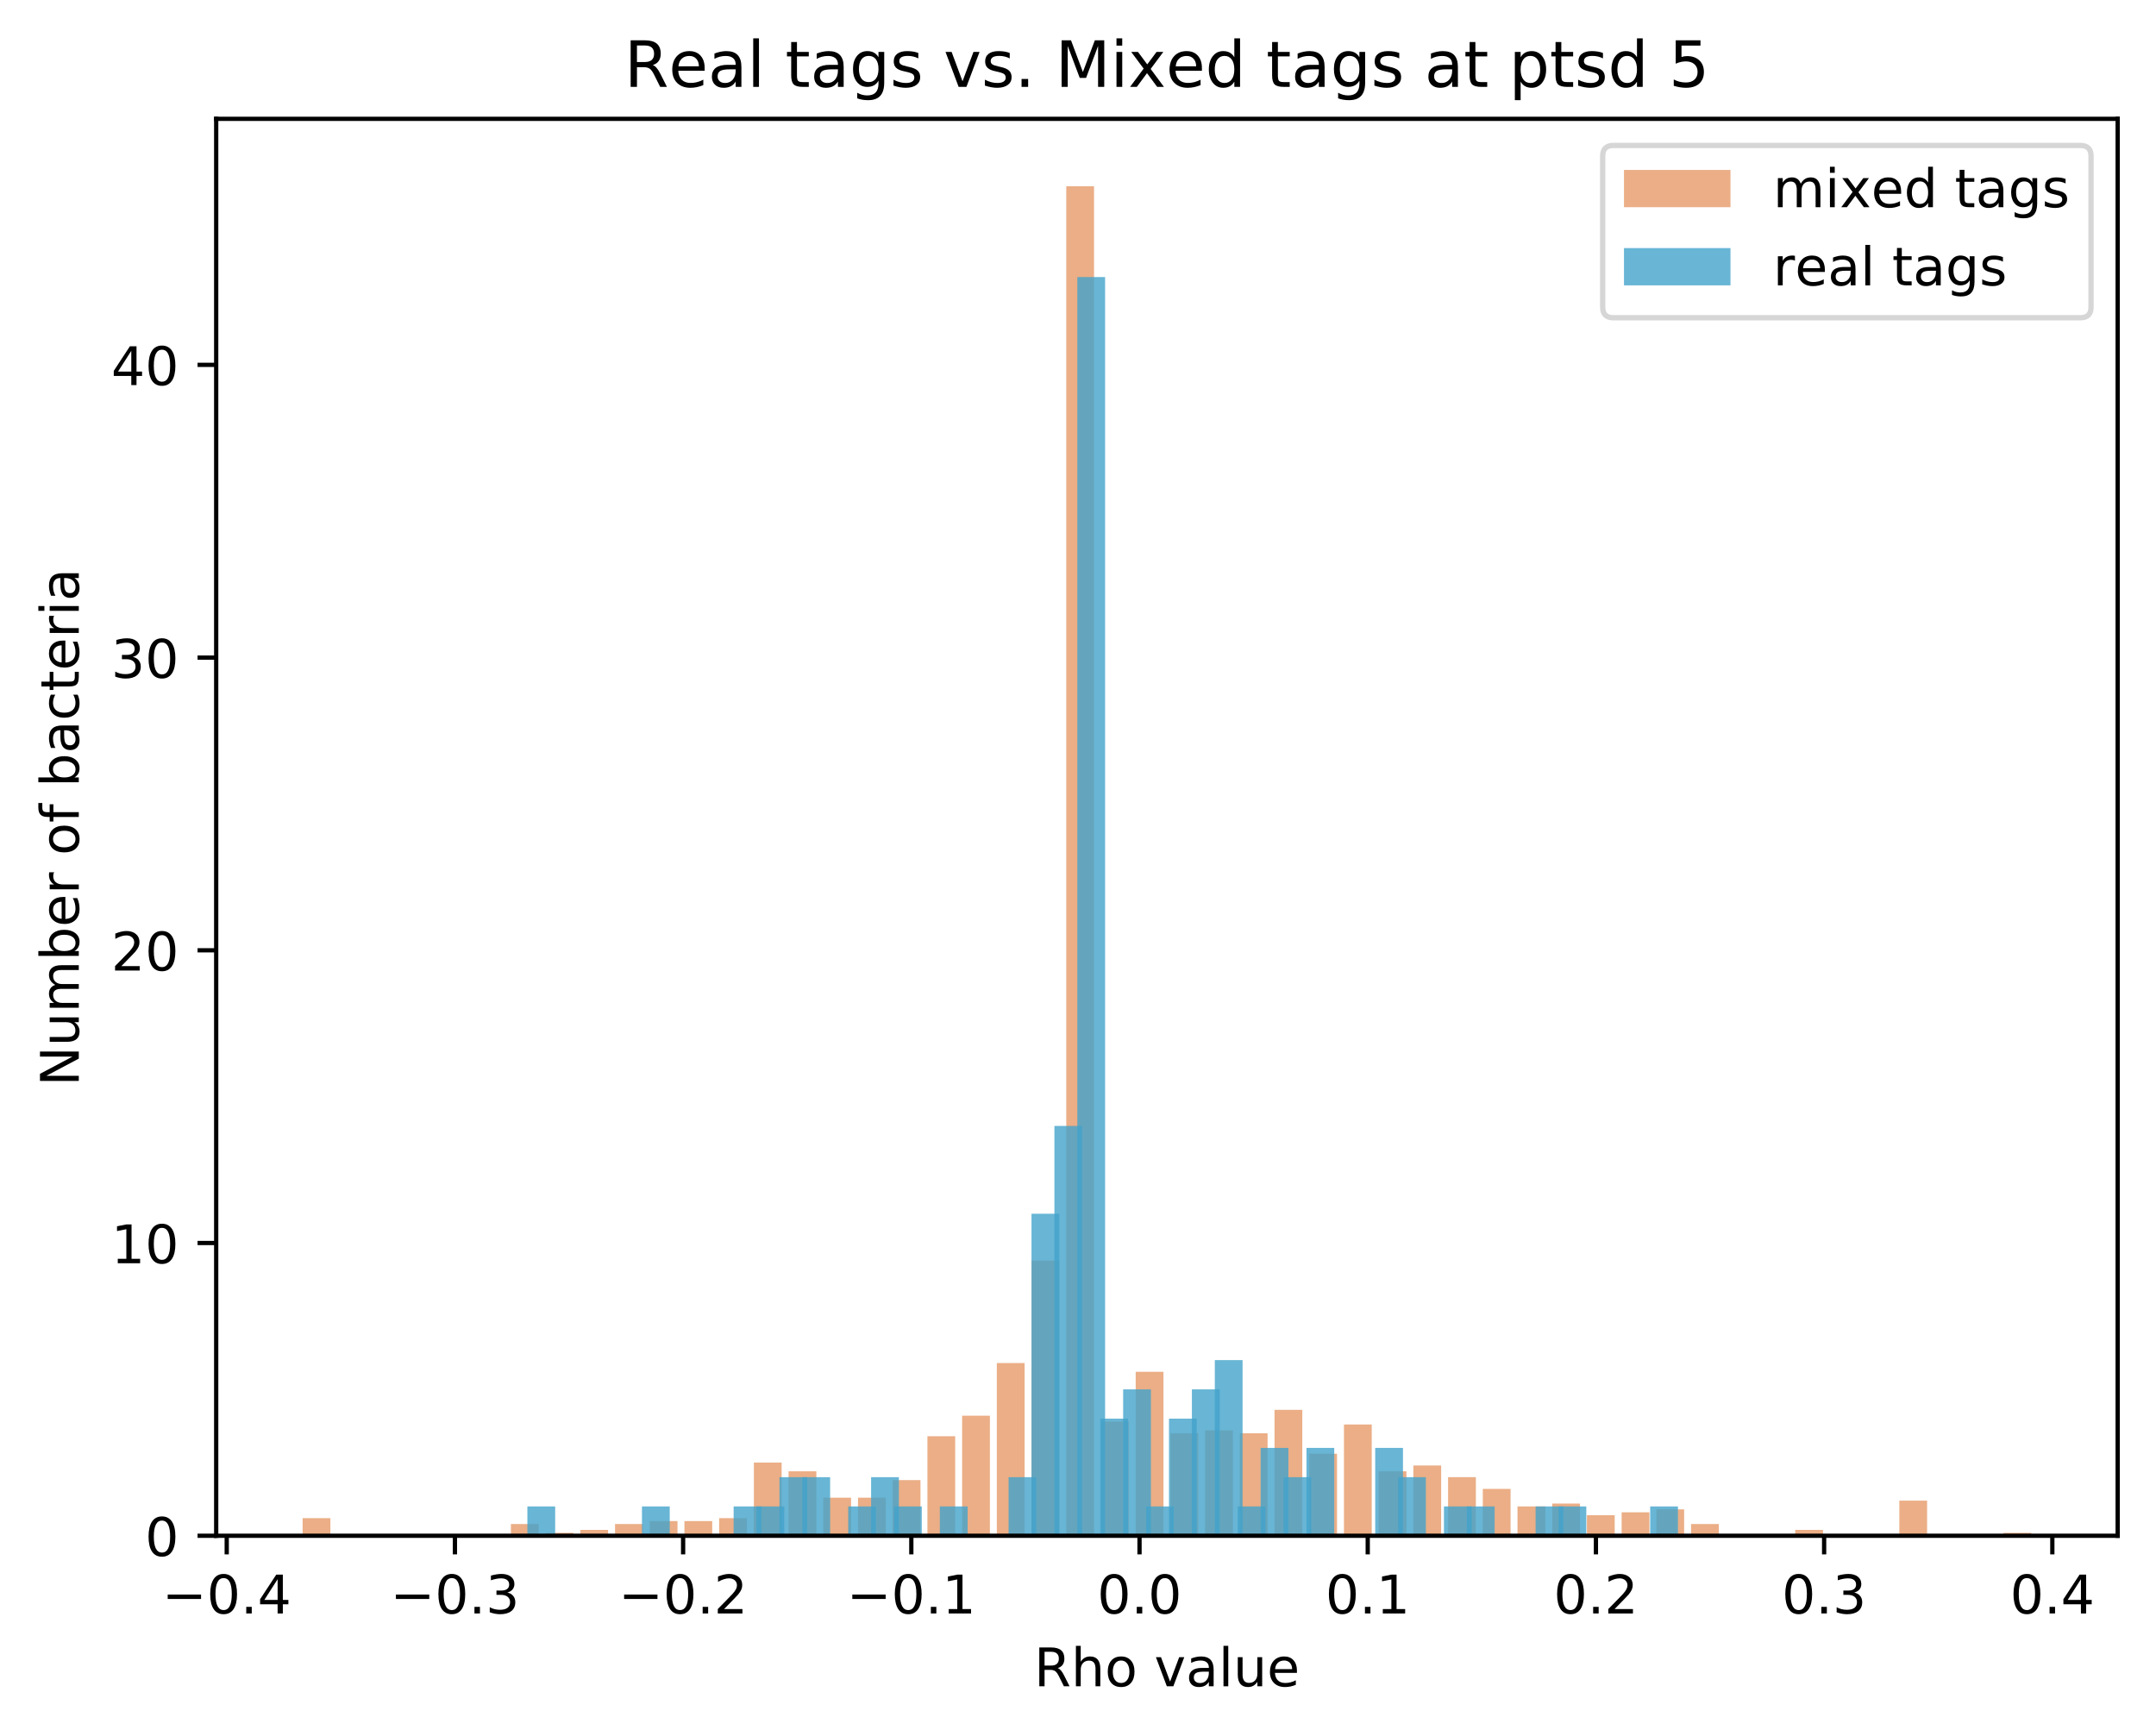 <?xml version="1.0" encoding="utf-8" standalone="no"?>
<!DOCTYPE svg PUBLIC "-//W3C//DTD SVG 1.1//EN"
  "http://www.w3.org/Graphics/SVG/1.1/DTD/svg11.dtd">
<!-- Created with matplotlib (https://matplotlib.org/) -->
<svg height="325.986pt" version="1.1" viewBox="0 0 404.923 325.986" width="404.923pt" xmlns="http://www.w3.org/2000/svg" xmlns:xlink="http://www.w3.org/1999/xlink">
 <defs>
  <style type="text/css">
*{stroke-linecap:butt;stroke-linejoin:round;}
  </style>
 </defs>
 <g id="figure_1">
  <g id="patch_1">
   <path d="M 0 325.986 
L 404.923 325.986 
L 404.923 0 
L 0 0 
z
" style="fill:#ffffff;"/>
  </g>
  <g id="axes_1">
   <g id="patch_2">
    <path d="M 40.603 288.43 
L 397.723 288.43 
L 397.723 22.318 
L 40.603 22.318 
z
" style="fill:#ffffff;"/>
   </g>
   <g id="patch_3">
    <path clip-path="url(#pbc32c9a129)" d="M 56.836 288.43 
L 62.051 288.43 
L 62.051 285.132 
L 56.836 285.132 
z
" style="fill:#d95f0e;opacity:0.5;"/>
   </g>
   <g id="patch_4">
    <path clip-path="url(#pbc32c9a129)" d="M 63.355 288.43 
L 68.57 288.43 
L 68.57 288.43 
L 63.355 288.43 
z
" style="fill:#d95f0e;opacity:0.5;"/>
   </g>
   <g id="patch_5">
    <path clip-path="url(#pbc32c9a129)" d="M 69.874 288.43 
L 75.09 288.43 
L 75.09 288.43 
L 69.874 288.43 
z
" style="fill:#d95f0e;opacity:0.5;"/>
   </g>
   <g id="patch_6">
    <path clip-path="url(#pbc32c9a129)" d="M 76.393 288.43 
L 81.609 288.43 
L 81.609 288.43 
L 76.393 288.43 
z
" style="fill:#d95f0e;opacity:0.5;"/>
   </g>
   <g id="patch_7">
    <path clip-path="url(#pbc32c9a129)" d="M 82.913 288.43 
L 88.128 288.43 
L 88.128 288.43 
L 82.913 288.43 
z
" style="fill:#d95f0e;opacity:0.5;"/>
   </g>
   <g id="patch_8">
    <path clip-path="url(#pbc32c9a129)" d="M 89.432 288.43 
L 94.647 288.43 
L 94.647 288.43 
L 89.432 288.43 
z
" style="fill:#d95f0e;opacity:0.5;"/>
   </g>
   <g id="patch_9">
    <path clip-path="url(#pbc32c9a129)" d="M 95.951 288.43 
L 101.166 288.43 
L 101.166 286.231 
L 95.951 286.231 
z
" style="fill:#d95f0e;opacity:0.5;"/>
   </g>
   <g id="patch_10">
    <path clip-path="url(#pbc32c9a129)" d="M 102.47 288.43 
L 107.685 288.43 
L 107.685 287.88 
L 102.47 287.88 
z
" style="fill:#d95f0e;opacity:0.5;"/>
   </g>
   <g id="patch_11">
    <path clip-path="url(#pbc32c9a129)" d="M 108.989 288.43 
L 114.205 288.43 
L 114.205 287.331 
L 108.989 287.331 
z
" style="fill:#d95f0e;opacity:0.5;"/>
   </g>
   <g id="patch_12">
    <path clip-path="url(#pbc32c9a129)" d="M 115.508 288.43 
L 120.724 288.43 
L 120.724 286.231 
L 115.508 286.231 
z
" style="fill:#d95f0e;opacity:0.5;"/>
   </g>
   <g id="patch_13">
    <path clip-path="url(#pbc32c9a129)" d="M 122.028 288.43 
L 127.243 288.43 
L 127.243 285.681 
L 122.028 285.681 
z
" style="fill:#d95f0e;opacity:0.5;"/>
   </g>
   <g id="patch_14">
    <path clip-path="url(#pbc32c9a129)" d="M 128.547 288.43 
L 133.762 288.43 
L 133.762 285.681 
L 128.547 285.681 
z
" style="fill:#d95f0e;opacity:0.5;"/>
   </g>
   <g id="patch_15">
    <path clip-path="url(#pbc32c9a129)" d="M 135.066 288.43 
L 140.281 288.43 
L 140.281 285.132 
L 135.066 285.132 
z
" style="fill:#d95f0e;opacity:0.5;"/>
   </g>
   <g id="patch_16">
    <path clip-path="url(#pbc32c9a129)" d="M 141.585 288.43 
L 146.8 288.43 
L 146.8 274.686 
L 141.585 274.686 
z
" style="fill:#d95f0e;opacity:0.5;"/>
   </g>
   <g id="patch_17">
    <path clip-path="url(#pbc32c9a129)" d="M 148.104 288.43 
L 153.32 288.43 
L 153.32 276.335 
L 148.104 276.335 
z
" style="fill:#d95f0e;opacity:0.5;"/>
   </g>
   <g id="patch_18">
    <path clip-path="url(#pbc32c9a129)" d="M 154.623 288.43 
L 159.839 288.43 
L 159.839 281.283 
L 154.623 281.283 
z
" style="fill:#d95f0e;opacity:0.5;"/>
   </g>
   <g id="patch_19">
    <path clip-path="url(#pbc32c9a129)" d="M 161.143 288.43 
L 166.358 288.43 
L 166.358 281.283 
L 161.143 281.283 
z
" style="fill:#d95f0e;opacity:0.5;"/>
   </g>
   <g id="patch_20">
    <path clip-path="url(#pbc32c9a129)" d="M 167.662 288.43 
L 172.877 288.43 
L 172.877 277.985 
L 167.662 277.985 
z
" style="fill:#d95f0e;opacity:0.5;"/>
   </g>
   <g id="patch_21">
    <path clip-path="url(#pbc32c9a129)" d="M 174.181 288.43 
L 179.396 288.43 
L 179.396 269.738 
L 174.181 269.738 
z
" style="fill:#d95f0e;opacity:0.5;"/>
   </g>
   <g id="patch_22">
    <path clip-path="url(#pbc32c9a129)" d="M 180.7 288.43 
L 185.915 288.43 
L 185.915 265.89 
L 180.7 265.89 
z
" style="fill:#d95f0e;opacity:0.5;"/>
   </g>
   <g id="patch_23">
    <path clip-path="url(#pbc32c9a129)" d="M 187.219 288.43 
L 192.435 288.43 
L 192.435 255.994 
L 187.219 255.994 
z
" style="fill:#d95f0e;opacity:0.5;"/>
   </g>
   <g id="patch_24">
    <path clip-path="url(#pbc32c9a129)" d="M 193.738 288.43 
L 198.954 288.43 
L 198.954 236.753 
L 193.738 236.753 
z
" style="fill:#d95f0e;opacity:0.5;"/>
   </g>
   <g id="patch_25">
    <path clip-path="url(#pbc32c9a129)" d="M 200.258 288.43 
L 205.473 288.43 
L 205.473 34.99 
L 200.258 34.99 
z
" style="fill:#d95f0e;opacity:0.5;"/>
   </g>
   <g id="patch_26">
    <path clip-path="url(#pbc32c9a129)" d="M 206.777 288.43 
L 211.992 288.43 
L 211.992 266.989 
L 206.777 266.989 
z
" style="fill:#d95f0e;opacity:0.5;"/>
   </g>
   <g id="patch_27">
    <path clip-path="url(#pbc32c9a129)" d="M 213.296 288.43 
L 218.511 288.43 
L 218.511 257.643 
L 213.296 257.643 
z
" style="fill:#d95f0e;opacity:0.5;"/>
   </g>
   <g id="patch_28">
    <path clip-path="url(#pbc32c9a129)" d="M 219.815 288.43 
L 225.03 288.43 
L 225.03 269.188 
L 219.815 269.188 
z
" style="fill:#d95f0e;opacity:0.5;"/>
   </g>
   <g id="patch_29">
    <path clip-path="url(#pbc32c9a129)" d="M 226.334 288.43 
L 231.55 288.43 
L 231.55 268.639 
L 226.334 268.639 
z
" style="fill:#d95f0e;opacity:0.5;"/>
   </g>
   <g id="patch_30">
    <path clip-path="url(#pbc32c9a129)" d="M 232.853 288.43 
L 238.069 288.43 
L 238.069 269.188 
L 232.853 269.188 
z
" style="fill:#d95f0e;opacity:0.5;"/>
   </g>
   <g id="patch_31">
    <path clip-path="url(#pbc32c9a129)" d="M 239.373 288.43 
L 244.588 288.43 
L 244.588 264.79 
L 239.373 264.79 
z
" style="fill:#d95f0e;opacity:0.5;"/>
   </g>
   <g id="patch_32">
    <path clip-path="url(#pbc32c9a129)" d="M 245.892 288.43 
L 251.107 288.43 
L 251.107 273.037 
L 245.892 273.037 
z
" style="fill:#d95f0e;opacity:0.5;"/>
   </g>
   <g id="patch_33">
    <path clip-path="url(#pbc32c9a129)" d="M 252.411 288.43 
L 257.626 288.43 
L 257.626 267.539 
L 252.411 267.539 
z
" style="fill:#d95f0e;opacity:0.5;"/>
   </g>
   <g id="patch_34">
    <path clip-path="url(#pbc32c9a129)" d="M 258.93 288.43 
L 264.145 288.43 
L 264.145 276.335 
L 258.93 276.335 
z
" style="fill:#d95f0e;opacity:0.5;"/>
   </g>
   <g id="patch_35">
    <path clip-path="url(#pbc32c9a129)" d="M 265.449 288.43 
L 270.665 288.43 
L 270.665 275.236 
L 265.449 275.236 
z
" style="fill:#d95f0e;opacity:0.5;"/>
   </g>
   <g id="patch_36">
    <path clip-path="url(#pbc32c9a129)" d="M 271.968 288.43 
L 277.184 288.43 
L 277.184 277.435 
L 271.968 277.435 
z
" style="fill:#d95f0e;opacity:0.5;"/>
   </g>
   <g id="patch_37">
    <path clip-path="url(#pbc32c9a129)" d="M 278.488 288.43 
L 283.703 288.43 
L 283.703 279.634 
L 278.488 279.634 
z
" style="fill:#d95f0e;opacity:0.5;"/>
   </g>
   <g id="patch_38">
    <path clip-path="url(#pbc32c9a129)" d="M 285.007 288.43 
L 290.222 288.43 
L 290.222 282.933 
L 285.007 282.933 
z
" style="fill:#d95f0e;opacity:0.5;"/>
   </g>
   <g id="patch_39">
    <path clip-path="url(#pbc32c9a129)" d="M 291.526 288.43 
L 296.741 288.43 
L 296.741 282.383 
L 291.526 282.383 
z
" style="fill:#d95f0e;opacity:0.5;"/>
   </g>
   <g id="patch_40">
    <path clip-path="url(#pbc32c9a129)" d="M 298.045 288.43 
L 303.26 288.43 
L 303.26 284.582 
L 298.045 284.582 
z
" style="fill:#d95f0e;opacity:0.5;"/>
   </g>
   <g id="patch_41">
    <path clip-path="url(#pbc32c9a129)" d="M 304.564 288.43 
L 309.78 288.43 
L 309.78 284.032 
L 304.564 284.032 
z
" style="fill:#d95f0e;opacity:0.5;"/>
   </g>
   <g id="patch_42">
    <path clip-path="url(#pbc32c9a129)" d="M 311.083 288.43 
L 316.299 288.43 
L 316.299 283.482 
L 311.083 283.482 
z
" style="fill:#d95f0e;opacity:0.5;"/>
   </g>
   <g id="patch_43">
    <path clip-path="url(#pbc32c9a129)" d="M 317.603 288.43 
L 322.818 288.43 
L 322.818 286.231 
L 317.603 286.231 
z
" style="fill:#d95f0e;opacity:0.5;"/>
   </g>
   <g id="patch_44">
    <path clip-path="url(#pbc32c9a129)" d="M 324.122 288.43 
L 329.337 288.43 
L 329.337 288.43 
L 324.122 288.43 
z
" style="fill:#d95f0e;opacity:0.5;"/>
   </g>
   <g id="patch_45">
    <path clip-path="url(#pbc32c9a129)" d="M 330.641 288.43 
L 335.856 288.43 
L 335.856 288.43 
L 330.641 288.43 
z
" style="fill:#d95f0e;opacity:0.5;"/>
   </g>
   <g id="patch_46">
    <path clip-path="url(#pbc32c9a129)" d="M 337.16 288.43 
L 342.375 288.43 
L 342.375 287.331 
L 337.16 287.331 
z
" style="fill:#d95f0e;opacity:0.5;"/>
   </g>
   <g id="patch_47">
    <path clip-path="url(#pbc32c9a129)" d="M 343.679 288.43 
L 348.895 288.43 
L 348.895 288.43 
L 343.679 288.43 
z
" style="fill:#d95f0e;opacity:0.5;"/>
   </g>
   <g id="patch_48">
    <path clip-path="url(#pbc32c9a129)" d="M 350.198 288.43 
L 355.414 288.43 
L 355.414 288.43 
L 350.198 288.43 
z
" style="fill:#d95f0e;opacity:0.5;"/>
   </g>
   <g id="patch_49">
    <path clip-path="url(#pbc32c9a129)" d="M 356.718 288.43 
L 361.933 288.43 
L 361.933 281.833 
L 356.718 281.833 
z
" style="fill:#d95f0e;opacity:0.5;"/>
   </g>
   <g id="patch_50">
    <path clip-path="url(#pbc32c9a129)" d="M 363.237 288.43 
L 368.452 288.43 
L 368.452 288.43 
L 363.237 288.43 
z
" style="fill:#d95f0e;opacity:0.5;"/>
   </g>
   <g id="patch_51">
    <path clip-path="url(#pbc32c9a129)" d="M 369.756 288.43 
L 374.971 288.43 
L 374.971 288.43 
L 369.756 288.43 
z
" style="fill:#d95f0e;opacity:0.5;"/>
   </g>
   <g id="patch_52">
    <path clip-path="url(#pbc32c9a129)" d="M 376.275 288.43 
L 381.49 288.43 
L 381.49 287.88 
L 376.275 287.88 
z
" style="fill:#d95f0e;opacity:0.5;"/>
   </g>
   <g id="patch_53">
    <path clip-path="url(#pbc32c9a129)" d="M 99.051 288.43 
L 104.267 288.43 
L 104.267 282.933 
L 99.051 282.933 
z
" style="fill:#43a2ca;opacity:0.8;"/>
   </g>
   <g id="patch_54">
    <path clip-path="url(#pbc32c9a129)" d="M 103.355 288.43 
L 108.57 288.43 
L 108.57 288.43 
L 103.355 288.43 
z
" style="fill:#43a2ca;opacity:0.8;"/>
   </g>
   <g id="patch_55">
    <path clip-path="url(#pbc32c9a129)" d="M 107.658 288.43 
L 112.874 288.43 
L 112.874 288.43 
L 107.658 288.43 
z
" style="fill:#43a2ca;opacity:0.8;"/>
   </g>
   <g id="patch_56">
    <path clip-path="url(#pbc32c9a129)" d="M 111.962 288.43 
L 117.177 288.43 
L 117.177 288.43 
L 111.962 288.43 
z
" style="fill:#43a2ca;opacity:0.8;"/>
   </g>
   <g id="patch_57">
    <path clip-path="url(#pbc32c9a129)" d="M 116.265 288.43 
L 121.481 288.43 
L 121.481 288.43 
L 116.265 288.43 
z
" style="fill:#43a2ca;opacity:0.8;"/>
   </g>
   <g id="patch_58">
    <path clip-path="url(#pbc32c9a129)" d="M 120.569 288.43 
L 125.784 288.43 
L 125.784 282.933 
L 120.569 282.933 
z
" style="fill:#43a2ca;opacity:0.8;"/>
   </g>
   <g id="patch_59">
    <path clip-path="url(#pbc32c9a129)" d="M 124.872 288.43 
L 130.088 288.43 
L 130.088 288.43 
L 124.872 288.43 
z
" style="fill:#43a2ca;opacity:0.8;"/>
   </g>
   <g id="patch_60">
    <path clip-path="url(#pbc32c9a129)" d="M 129.176 288.43 
L 134.391 288.43 
L 134.391 288.43 
L 129.176 288.43 
z
" style="fill:#43a2ca;opacity:0.8;"/>
   </g>
   <g id="patch_61">
    <path clip-path="url(#pbc32c9a129)" d="M 133.479 288.43 
L 138.695 288.43 
L 138.695 288.43 
L 133.479 288.43 
z
" style="fill:#43a2ca;opacity:0.8;"/>
   </g>
   <g id="patch_62">
    <path clip-path="url(#pbc32c9a129)" d="M 137.783 288.43 
L 142.998 288.43 
L 142.998 282.933 
L 137.783 282.933 
z
" style="fill:#43a2ca;opacity:0.8;"/>
   </g>
   <g id="patch_63">
    <path clip-path="url(#pbc32c9a129)" d="M 142.086 288.43 
L 147.302 288.43 
L 147.302 282.933 
L 142.086 282.933 
z
" style="fill:#43a2ca;opacity:0.8;"/>
   </g>
   <g id="patch_64">
    <path clip-path="url(#pbc32c9a129)" d="M 146.39 288.43 
L 151.605 288.43 
L 151.605 277.435 
L 146.39 277.435 
z
" style="fill:#43a2ca;opacity:0.8;"/>
   </g>
   <g id="patch_65">
    <path clip-path="url(#pbc32c9a129)" d="M 150.694 288.43 
L 155.909 288.43 
L 155.909 277.435 
L 150.694 277.435 
z
" style="fill:#43a2ca;opacity:0.8;"/>
   </g>
   <g id="patch_66">
    <path clip-path="url(#pbc32c9a129)" d="M 154.997 288.43 
L 160.212 288.43 
L 160.212 288.43 
L 154.997 288.43 
z
" style="fill:#43a2ca;opacity:0.8;"/>
   </g>
   <g id="patch_67">
    <path clip-path="url(#pbc32c9a129)" d="M 159.301 288.43 
L 164.516 288.43 
L 164.516 282.933 
L 159.301 282.933 
z
" style="fill:#43a2ca;opacity:0.8;"/>
   </g>
   <g id="patch_68">
    <path clip-path="url(#pbc32c9a129)" d="M 163.604 288.43 
L 168.819 288.43 
L 168.819 277.435 
L 163.604 277.435 
z
" style="fill:#43a2ca;opacity:0.8;"/>
   </g>
   <g id="patch_69">
    <path clip-path="url(#pbc32c9a129)" d="M 167.908 288.43 
L 173.123 288.43 
L 173.123 282.933 
L 167.908 282.933 
z
" style="fill:#43a2ca;opacity:0.8;"/>
   </g>
   <g id="patch_70">
    <path clip-path="url(#pbc32c9a129)" d="M 172.211 288.43 
L 177.426 288.43 
L 177.426 288.43 
L 172.211 288.43 
z
" style="fill:#43a2ca;opacity:0.8;"/>
   </g>
   <g id="patch_71">
    <path clip-path="url(#pbc32c9a129)" d="M 176.515 288.43 
L 181.73 288.43 
L 181.73 282.933 
L 176.515 282.933 
z
" style="fill:#43a2ca;opacity:0.8;"/>
   </g>
   <g id="patch_72">
    <path clip-path="url(#pbc32c9a129)" d="M 180.818 288.43 
L 186.034 288.43 
L 186.034 288.43 
L 180.818 288.43 
z
" style="fill:#43a2ca;opacity:0.8;"/>
   </g>
   <g id="patch_73">
    <path clip-path="url(#pbc32c9a129)" d="M 185.122 288.43 
L 190.337 288.43 
L 190.337 288.43 
L 185.122 288.43 
z
" style="fill:#43a2ca;opacity:0.8;"/>
   </g>
   <g id="patch_74">
    <path clip-path="url(#pbc32c9a129)" d="M 189.425 288.43 
L 194.641 288.43 
L 194.641 277.435 
L 189.425 277.435 
z
" style="fill:#43a2ca;opacity:0.8;"/>
   </g>
   <g id="patch_75">
    <path clip-path="url(#pbc32c9a129)" d="M 193.729 288.43 
L 198.944 288.43 
L 198.944 227.956 
L 193.729 227.956 
z
" style="fill:#43a2ca;opacity:0.8;"/>
   </g>
   <g id="patch_76">
    <path clip-path="url(#pbc32c9a129)" d="M 198.032 288.43 
L 203.248 288.43 
L 203.248 211.464 
L 198.032 211.464 
z
" style="fill:#43a2ca;opacity:0.8;"/>
   </g>
   <g id="patch_77">
    <path clip-path="url(#pbc32c9a129)" d="M 202.336 288.43 
L 207.551 288.43 
L 207.551 52.033 
L 202.336 52.033 
z
" style="fill:#43a2ca;opacity:0.8;"/>
   </g>
   <g id="patch_78">
    <path clip-path="url(#pbc32c9a129)" d="M 206.639 288.43 
L 211.855 288.43 
L 211.855 266.44 
L 206.639 266.44 
z
" style="fill:#43a2ca;opacity:0.8;"/>
   </g>
   <g id="patch_79">
    <path clip-path="url(#pbc32c9a129)" d="M 210.943 288.43 
L 216.158 288.43 
L 216.158 260.942 
L 210.943 260.942 
z
" style="fill:#43a2ca;opacity:0.8;"/>
   </g>
   <g id="patch_80">
    <path clip-path="url(#pbc32c9a129)" d="M 215.246 288.43 
L 220.462 288.43 
L 220.462 282.933 
L 215.246 282.933 
z
" style="fill:#43a2ca;opacity:0.8;"/>
   </g>
   <g id="patch_81">
    <path clip-path="url(#pbc32c9a129)" d="M 219.55 288.43 
L 224.765 288.43 
L 224.765 266.44 
L 219.55 266.44 
z
" style="fill:#43a2ca;opacity:0.8;"/>
   </g>
   <g id="patch_82">
    <path clip-path="url(#pbc32c9a129)" d="M 223.853 288.43 
L 229.069 288.43 
L 229.069 260.942 
L 223.853 260.942 
z
" style="fill:#43a2ca;opacity:0.8;"/>
   </g>
   <g id="patch_83">
    <path clip-path="url(#pbc32c9a129)" d="M 228.157 288.43 
L 233.372 288.43 
L 233.372 255.444 
L 228.157 255.444 
z
" style="fill:#43a2ca;opacity:0.8;"/>
   </g>
   <g id="patch_84">
    <path clip-path="url(#pbc32c9a129)" d="M 232.46 288.43 
L 237.676 288.43 
L 237.676 282.933 
L 232.46 282.933 
z
" style="fill:#43a2ca;opacity:0.8;"/>
   </g>
   <g id="patch_85">
    <path clip-path="url(#pbc32c9a129)" d="M 236.764 288.43 
L 241.979 288.43 
L 241.979 271.937 
L 236.764 271.937 
z
" style="fill:#43a2ca;opacity:0.8;"/>
   </g>
   <g id="patch_86">
    <path clip-path="url(#pbc32c9a129)" d="M 241.068 288.43 
L 246.283 288.43 
L 246.283 277.435 
L 241.068 277.435 
z
" style="fill:#43a2ca;opacity:0.8;"/>
   </g>
   <g id="patch_87">
    <path clip-path="url(#pbc32c9a129)" d="M 245.371 288.43 
L 250.586 288.43 
L 250.586 271.937 
L 245.371 271.937 
z
" style="fill:#43a2ca;opacity:0.8;"/>
   </g>
   <g id="patch_88">
    <path clip-path="url(#pbc32c9a129)" d="M 249.675 288.43 
L 254.89 288.43 
L 254.89 288.43 
L 249.675 288.43 
z
" style="fill:#43a2ca;opacity:0.8;"/>
   </g>
   <g id="patch_89">
    <path clip-path="url(#pbc32c9a129)" d="M 253.978 288.43 
L 259.193 288.43 
L 259.193 288.43 
L 253.978 288.43 
z
" style="fill:#43a2ca;opacity:0.8;"/>
   </g>
   <g id="patch_90">
    <path clip-path="url(#pbc32c9a129)" d="M 258.282 288.43 
L 263.497 288.43 
L 263.497 271.937 
L 258.282 271.937 
z
" style="fill:#43a2ca;opacity:0.8;"/>
   </g>
   <g id="patch_91">
    <path clip-path="url(#pbc32c9a129)" d="M 262.585 288.43 
L 267.8 288.43 
L 267.8 277.435 
L 262.585 277.435 
z
" style="fill:#43a2ca;opacity:0.8;"/>
   </g>
   <g id="patch_92">
    <path clip-path="url(#pbc32c9a129)" d="M 266.889 288.43 
L 272.104 288.43 
L 272.104 288.43 
L 266.889 288.43 
z
" style="fill:#43a2ca;opacity:0.8;"/>
   </g>
   <g id="patch_93">
    <path clip-path="url(#pbc32c9a129)" d="M 271.192 288.43 
L 276.408 288.43 
L 276.408 282.933 
L 271.192 282.933 
z
" style="fill:#43a2ca;opacity:0.8;"/>
   </g>
   <g id="patch_94">
    <path clip-path="url(#pbc32c9a129)" d="M 275.496 288.43 
L 280.711 288.43 
L 280.711 282.933 
L 275.496 282.933 
z
" style="fill:#43a2ca;opacity:0.8;"/>
   </g>
   <g id="patch_95">
    <path clip-path="url(#pbc32c9a129)" d="M 279.799 288.43 
L 285.015 288.43 
L 285.015 288.43 
L 279.799 288.43 
z
" style="fill:#43a2ca;opacity:0.8;"/>
   </g>
   <g id="patch_96">
    <path clip-path="url(#pbc32c9a129)" d="M 284.103 288.43 
L 289.318 288.43 
L 289.318 288.43 
L 284.103 288.43 
z
" style="fill:#43a2ca;opacity:0.8;"/>
   </g>
   <g id="patch_97">
    <path clip-path="url(#pbc32c9a129)" d="M 288.406 288.43 
L 293.622 288.43 
L 293.622 282.933 
L 288.406 282.933 
z
" style="fill:#43a2ca;opacity:0.8;"/>
   </g>
   <g id="patch_98">
    <path clip-path="url(#pbc32c9a129)" d="M 292.71 288.43 
L 297.925 288.43 
L 297.925 282.933 
L 292.71 282.933 
z
" style="fill:#43a2ca;opacity:0.8;"/>
   </g>
   <g id="patch_99">
    <path clip-path="url(#pbc32c9a129)" d="M 297.013 288.43 
L 302.229 288.43 
L 302.229 288.43 
L 297.013 288.43 
z
" style="fill:#43a2ca;opacity:0.8;"/>
   </g>
   <g id="patch_100">
    <path clip-path="url(#pbc32c9a129)" d="M 301.317 288.43 
L 306.532 288.43 
L 306.532 288.43 
L 301.317 288.43 
z
" style="fill:#43a2ca;opacity:0.8;"/>
   </g>
   <g id="patch_101">
    <path clip-path="url(#pbc32c9a129)" d="M 305.62 288.43 
L 310.836 288.43 
L 310.836 288.43 
L 305.62 288.43 
z
" style="fill:#43a2ca;opacity:0.8;"/>
   </g>
   <g id="patch_102">
    <path clip-path="url(#pbc32c9a129)" d="M 309.924 288.43 
L 315.139 288.43 
L 315.139 282.933 
L 309.924 282.933 
z
" style="fill:#43a2ca;opacity:0.8;"/>
   </g>
   <g id="matplotlib.axis_1">
    <g id="xtick_1">
     <g id="line2d_1">
      <defs>
       <path d="M 0 0 
L 0 3.5 
" id="mdfe3ab8dea" style="stroke:#000000;stroke-width:0.8;"/>
      </defs>
      <g>
       <use style="stroke:#000000;stroke-width:0.8;" x="42.581" xlink:href="#mdfe3ab8dea" y="288.43"/>
      </g>
     </g>
     <g id="text_1">
      <!-- −0.4 -->
      <defs>
       <path d="M 10.594 35.5 
L 73.188 35.5 
L 73.188 27.203 
L 10.594 27.203 
z
" id="DejaVuSans-8722"/>
       <path d="M 31.781 66.406 
Q 24.172 66.406 20.328 58.906 
Q 16.5 51.422 16.5 36.375 
Q 16.5 21.391 20.328 13.891 
Q 24.172 6.391 31.781 6.391 
Q 39.453 6.391 43.281 13.891 
Q 47.125 21.391 47.125 36.375 
Q 47.125 51.422 43.281 58.906 
Q 39.453 66.406 31.781 66.406 
z
M 31.781 74.219 
Q 44.047 74.219 50.516 64.516 
Q 56.984 54.828 56.984 36.375 
Q 56.984 17.969 50.516 8.266 
Q 44.047 -1.422 31.781 -1.422 
Q 19.531 -1.422 13.062 8.266 
Q 6.594 17.969 6.594 36.375 
Q 6.594 54.828 13.062 64.516 
Q 19.531 74.219 31.781 74.219 
z
" id="DejaVuSans-48"/>
       <path d="M 10.688 12.406 
L 21 12.406 
L 21 0 
L 10.688 0 
z
" id="DejaVuSans-46"/>
       <path d="M 37.797 64.312 
L 12.891 25.391 
L 37.797 25.391 
z
M 35.203 72.906 
L 47.609 72.906 
L 47.609 25.391 
L 58.016 25.391 
L 58.016 17.188 
L 47.609 17.188 
L 47.609 0 
L 37.797 0 
L 37.797 17.188 
L 4.891 17.188 
L 4.891 26.703 
z
" id="DejaVuSans-52"/>
      </defs>
      <g transform="translate(30.44 303.029)scale(0.1 -0.1)">
       <use xlink:href="#DejaVuSans-8722"/>
       <use x="83.789" xlink:href="#DejaVuSans-48"/>
       <use x="147.412" xlink:href="#DejaVuSans-46"/>
       <use x="179.199" xlink:href="#DejaVuSans-52"/>
      </g>
     </g>
    </g>
    <g id="xtick_2">
     <g id="line2d_2">
      <g>
       <use style="stroke:#000000;stroke-width:0.8;" x="85.44" xlink:href="#mdfe3ab8dea" y="288.43"/>
      </g>
     </g>
     <g id="text_2">
      <!-- −0.3 -->
      <defs>
       <path d="M 40.578 39.312 
Q 47.656 37.797 51.625 33 
Q 55.609 28.219 55.609 21.188 
Q 55.609 10.406 48.188 4.484 
Q 40.766 -1.422 27.094 -1.422 
Q 22.516 -1.422 17.656 -0.516 
Q 12.797 0.391 7.625 2.203 
L 7.625 11.719 
Q 11.719 9.328 16.594 8.109 
Q 21.484 6.891 26.812 6.891 
Q 36.078 6.891 40.938 10.547 
Q 45.797 14.203 45.797 21.188 
Q 45.797 27.641 41.281 31.266 
Q 36.766 34.906 28.719 34.906 
L 20.219 34.906 
L 20.219 43.016 
L 29.109 43.016 
Q 36.375 43.016 40.234 45.922 
Q 44.094 48.828 44.094 54.297 
Q 44.094 59.906 40.109 62.906 
Q 36.141 65.922 28.719 65.922 
Q 24.656 65.922 20.016 65.031 
Q 15.375 64.156 9.812 62.312 
L 9.812 71.094 
Q 15.438 72.656 20.344 73.438 
Q 25.25 74.219 29.594 74.219 
Q 40.828 74.219 47.359 69.109 
Q 53.906 64.016 53.906 55.328 
Q 53.906 49.266 50.438 45.094 
Q 46.969 40.922 40.578 39.312 
z
" id="DejaVuSans-51"/>
      </defs>
      <g transform="translate(73.299 303.029)scale(0.1 -0.1)">
       <use xlink:href="#DejaVuSans-8722"/>
       <use x="83.789" xlink:href="#DejaVuSans-48"/>
       <use x="147.412" xlink:href="#DejaVuSans-46"/>
       <use x="179.199" xlink:href="#DejaVuSans-51"/>
      </g>
     </g>
    </g>
    <g id="xtick_3">
     <g id="line2d_3">
      <g>
       <use style="stroke:#000000;stroke-width:0.8;" x="128.299" xlink:href="#mdfe3ab8dea" y="288.43"/>
      </g>
     </g>
     <g id="text_3">
      <!-- −0.2 -->
      <defs>
       <path d="M 19.188 8.297 
L 53.609 8.297 
L 53.609 0 
L 7.328 0 
L 7.328 8.297 
Q 12.938 14.109 22.625 23.891 
Q 32.328 33.688 34.812 36.531 
Q 39.547 41.844 41.422 45.531 
Q 43.312 49.219 43.312 52.781 
Q 43.312 58.594 39.234 62.25 
Q 35.156 65.922 28.609 65.922 
Q 23.969 65.922 18.812 64.312 
Q 13.672 62.703 7.812 59.422 
L 7.812 69.391 
Q 13.766 71.781 18.938 73 
Q 24.125 74.219 28.422 74.219 
Q 39.75 74.219 46.484 68.547 
Q 53.219 62.891 53.219 53.422 
Q 53.219 48.922 51.531 44.891 
Q 49.859 40.875 45.406 35.406 
Q 44.188 33.984 37.641 27.219 
Q 31.109 20.453 19.188 8.297 
z
" id="DejaVuSans-50"/>
      </defs>
      <g transform="translate(116.158 303.029)scale(0.1 -0.1)">
       <use xlink:href="#DejaVuSans-8722"/>
       <use x="83.789" xlink:href="#DejaVuSans-48"/>
       <use x="147.412" xlink:href="#DejaVuSans-46"/>
       <use x="179.199" xlink:href="#DejaVuSans-50"/>
      </g>
     </g>
    </g>
    <g id="xtick_4">
     <g id="line2d_4">
      <g>
       <use style="stroke:#000000;stroke-width:0.8;" x="171.158" xlink:href="#mdfe3ab8dea" y="288.43"/>
      </g>
     </g>
     <g id="text_4">
      <!-- −0.1 -->
      <defs>
       <path d="M 12.406 8.297 
L 28.516 8.297 
L 28.516 63.922 
L 10.984 60.406 
L 10.984 69.391 
L 28.422 72.906 
L 38.281 72.906 
L 38.281 8.297 
L 54.391 8.297 
L 54.391 0 
L 12.406 0 
z
" id="DejaVuSans-49"/>
      </defs>
      <g transform="translate(159.017 303.029)scale(0.1 -0.1)">
       <use xlink:href="#DejaVuSans-8722"/>
       <use x="83.789" xlink:href="#DejaVuSans-48"/>
       <use x="147.412" xlink:href="#DejaVuSans-46"/>
       <use x="179.199" xlink:href="#DejaVuSans-49"/>
      </g>
     </g>
    </g>
    <g id="xtick_5">
     <g id="line2d_5">
      <g>
       <use style="stroke:#000000;stroke-width:0.8;" x="214.017" xlink:href="#mdfe3ab8dea" y="288.43"/>
      </g>
     </g>
     <g id="text_5">
      <!-- 0.0 -->
      <g transform="translate(206.066 303.029)scale(0.1 -0.1)">
       <use xlink:href="#DejaVuSans-48"/>
       <use x="63.623" xlink:href="#DejaVuSans-46"/>
       <use x="95.41" xlink:href="#DejaVuSans-48"/>
      </g>
     </g>
    </g>
    <g id="xtick_6">
     <g id="line2d_6">
      <g>
       <use style="stroke:#000000;stroke-width:0.8;" x="256.876" xlink:href="#mdfe3ab8dea" y="288.43"/>
      </g>
     </g>
     <g id="text_6">
      <!-- 0.1 -->
      <g transform="translate(248.925 303.029)scale(0.1 -0.1)">
       <use xlink:href="#DejaVuSans-48"/>
       <use x="63.623" xlink:href="#DejaVuSans-46"/>
       <use x="95.41" xlink:href="#DejaVuSans-49"/>
      </g>
     </g>
    </g>
    <g id="xtick_7">
     <g id="line2d_7">
      <g>
       <use style="stroke:#000000;stroke-width:0.8;" x="299.735" xlink:href="#mdfe3ab8dea" y="288.43"/>
      </g>
     </g>
     <g id="text_7">
      <!-- 0.2 -->
      <g transform="translate(291.784 303.029)scale(0.1 -0.1)">
       <use xlink:href="#DejaVuSans-48"/>
       <use x="63.623" xlink:href="#DejaVuSans-46"/>
       <use x="95.41" xlink:href="#DejaVuSans-50"/>
      </g>
     </g>
    </g>
    <g id="xtick_8">
     <g id="line2d_8">
      <g>
       <use style="stroke:#000000;stroke-width:0.8;" x="342.594" xlink:href="#mdfe3ab8dea" y="288.43"/>
      </g>
     </g>
     <g id="text_8">
      <!-- 0.3 -->
      <g transform="translate(334.643 303.029)scale(0.1 -0.1)">
       <use xlink:href="#DejaVuSans-48"/>
       <use x="63.623" xlink:href="#DejaVuSans-46"/>
       <use x="95.41" xlink:href="#DejaVuSans-51"/>
      </g>
     </g>
    </g>
    <g id="xtick_9">
     <g id="line2d_9">
      <g>
       <use style="stroke:#000000;stroke-width:0.8;" x="385.453" xlink:href="#mdfe3ab8dea" y="288.43"/>
      </g>
     </g>
     <g id="text_9">
      <!-- 0.4 -->
      <g transform="translate(377.502 303.029)scale(0.1 -0.1)">
       <use xlink:href="#DejaVuSans-48"/>
       <use x="63.623" xlink:href="#DejaVuSans-46"/>
       <use x="95.41" xlink:href="#DejaVuSans-52"/>
      </g>
     </g>
    </g>
    <g id="text_10">
     <!-- Rho value -->
     <defs>
      <path d="M 44.391 34.188 
Q 47.562 33.109 50.562 29.594 
Q 53.562 26.078 56.594 19.922 
L 66.609 0 
L 56 0 
L 46.688 18.703 
Q 43.062 26.031 39.672 28.422 
Q 36.281 30.812 30.422 30.812 
L 19.672 30.812 
L 19.672 0 
L 9.812 0 
L 9.812 72.906 
L 32.078 72.906 
Q 44.578 72.906 50.734 67.672 
Q 56.891 62.453 56.891 51.906 
Q 56.891 45.016 53.688 40.469 
Q 50.484 35.938 44.391 34.188 
z
M 19.672 64.797 
L 19.672 38.922 
L 32.078 38.922 
Q 39.203 38.922 42.844 42.219 
Q 46.484 45.516 46.484 51.906 
Q 46.484 58.297 42.844 61.547 
Q 39.203 64.797 32.078 64.797 
z
" id="DejaVuSans-82"/>
      <path d="M 54.891 33.016 
L 54.891 0 
L 45.906 0 
L 45.906 32.719 
Q 45.906 40.484 42.875 44.328 
Q 39.844 48.188 33.797 48.188 
Q 26.516 48.188 22.312 43.547 
Q 18.109 38.922 18.109 30.906 
L 18.109 0 
L 9.078 0 
L 9.078 75.984 
L 18.109 75.984 
L 18.109 46.188 
Q 21.344 51.125 25.703 53.562 
Q 30.078 56 35.797 56 
Q 45.219 56 50.047 50.172 
Q 54.891 44.344 54.891 33.016 
z
" id="DejaVuSans-104"/>
      <path d="M 30.609 48.391 
Q 23.391 48.391 19.188 42.75 
Q 14.984 37.109 14.984 27.297 
Q 14.984 17.484 19.156 11.844 
Q 23.344 6.203 30.609 6.203 
Q 37.797 6.203 41.984 11.859 
Q 46.188 17.531 46.188 27.297 
Q 46.188 37.016 41.984 42.703 
Q 37.797 48.391 30.609 48.391 
z
M 30.609 56 
Q 42.328 56 49.016 48.375 
Q 55.719 40.766 55.719 27.297 
Q 55.719 13.875 49.016 6.219 
Q 42.328 -1.422 30.609 -1.422 
Q 18.844 -1.422 12.172 6.219 
Q 5.516 13.875 5.516 27.297 
Q 5.516 40.766 12.172 48.375 
Q 18.844 56 30.609 56 
z
" id="DejaVuSans-111"/>
      <path id="DejaVuSans-32"/>
      <path d="M 2.984 54.688 
L 12.5 54.688 
L 29.594 8.797 
L 46.688 54.688 
L 56.203 54.688 
L 35.688 0 
L 23.484 0 
z
" id="DejaVuSans-118"/>
      <path d="M 34.281 27.484 
Q 23.391 27.484 19.188 25 
Q 14.984 22.516 14.984 16.5 
Q 14.984 11.719 18.141 8.906 
Q 21.297 6.109 26.703 6.109 
Q 34.188 6.109 38.703 11.406 
Q 43.219 16.703 43.219 25.484 
L 43.219 27.484 
z
M 52.203 31.203 
L 52.203 0 
L 43.219 0 
L 43.219 8.297 
Q 40.141 3.328 35.547 0.953 
Q 30.953 -1.422 24.312 -1.422 
Q 15.922 -1.422 10.953 3.297 
Q 6 8.016 6 15.922 
Q 6 25.141 12.172 29.828 
Q 18.359 34.516 30.609 34.516 
L 43.219 34.516 
L 43.219 35.406 
Q 43.219 41.609 39.141 45 
Q 35.062 48.391 27.688 48.391 
Q 23 48.391 18.547 47.266 
Q 14.109 46.141 10.016 43.891 
L 10.016 52.203 
Q 14.938 54.109 19.578 55.047 
Q 24.219 56 28.609 56 
Q 40.484 56 46.344 49.844 
Q 52.203 43.703 52.203 31.203 
z
" id="DejaVuSans-97"/>
      <path d="M 9.422 75.984 
L 18.406 75.984 
L 18.406 0 
L 9.422 0 
z
" id="DejaVuSans-108"/>
      <path d="M 8.5 21.578 
L 8.5 54.688 
L 17.484 54.688 
L 17.484 21.922 
Q 17.484 14.156 20.5 10.266 
Q 23.531 6.391 29.594 6.391 
Q 36.859 6.391 41.078 11.031 
Q 45.312 15.672 45.312 23.688 
L 45.312 54.688 
L 54.297 54.688 
L 54.297 0 
L 45.312 0 
L 45.312 8.406 
Q 42.047 3.422 37.719 1 
Q 33.406 -1.422 27.688 -1.422 
Q 18.266 -1.422 13.375 4.438 
Q 8.5 10.297 8.5 21.578 
z
M 31.109 56 
z
" id="DejaVuSans-117"/>
      <path d="M 56.203 29.594 
L 56.203 25.203 
L 14.891 25.203 
Q 15.484 15.922 20.484 11.062 
Q 25.484 6.203 34.422 6.203 
Q 39.594 6.203 44.453 7.469 
Q 49.312 8.734 54.109 11.281 
L 54.109 2.781 
Q 49.266 0.734 44.188 -0.344 
Q 39.109 -1.422 33.891 -1.422 
Q 20.797 -1.422 13.156 6.188 
Q 5.516 13.812 5.516 26.812 
Q 5.516 40.234 12.766 48.109 
Q 20.016 56 32.328 56 
Q 43.359 56 49.781 48.891 
Q 56.203 41.797 56.203 29.594 
z
M 47.219 32.234 
Q 47.125 39.594 43.094 43.984 
Q 39.062 48.391 32.422 48.391 
Q 24.906 48.391 20.391 44.141 
Q 15.875 39.891 15.188 32.172 
z
" id="DejaVuSans-101"/>
     </defs>
     <g transform="translate(194.214 316.707)scale(0.1 -0.1)">
      <use xlink:href="#DejaVuSans-82"/>
      <use x="69.482" xlink:href="#DejaVuSans-104"/>
      <use x="132.861" xlink:href="#DejaVuSans-111"/>
      <use x="194.043" xlink:href="#DejaVuSans-32"/>
      <use x="225.83" xlink:href="#DejaVuSans-118"/>
      <use x="285.01" xlink:href="#DejaVuSans-97"/>
      <use x="346.289" xlink:href="#DejaVuSans-108"/>
      <use x="374.072" xlink:href="#DejaVuSans-117"/>
      <use x="437.451" xlink:href="#DejaVuSans-101"/>
     </g>
    </g>
   </g>
   <g id="matplotlib.axis_2">
    <g id="ytick_1">
     <g id="line2d_10">
      <defs>
       <path d="M 0 0 
L -3.5 0 
" id="m09fc304748" style="stroke:#000000;stroke-width:0.8;"/>
      </defs>
      <g>
       <use style="stroke:#000000;stroke-width:0.8;" x="40.603" xlink:href="#m09fc304748" y="288.43"/>
      </g>
     </g>
     <g id="text_11">
      <!-- 0 -->
      <g transform="translate(27.241 292.229)scale(0.1 -0.1)">
       <use xlink:href="#DejaVuSans-48"/>
      </g>
     </g>
    </g>
    <g id="ytick_2">
     <g id="line2d_11">
      <g>
       <use style="stroke:#000000;stroke-width:0.8;" x="40.603" xlink:href="#m09fc304748" y="233.454"/>
      </g>
     </g>
     <g id="text_12">
      <!-- 10 -->
      <g transform="translate(20.878 237.253)scale(0.1 -0.1)">
       <use xlink:href="#DejaVuSans-49"/>
       <use x="63.623" xlink:href="#DejaVuSans-48"/>
      </g>
     </g>
    </g>
    <g id="ytick_3">
     <g id="line2d_12">
      <g>
       <use style="stroke:#000000;stroke-width:0.8;" x="40.603" xlink:href="#m09fc304748" y="178.478"/>
      </g>
     </g>
     <g id="text_13">
      <!-- 20 -->
      <g transform="translate(20.878 182.277)scale(0.1 -0.1)">
       <use xlink:href="#DejaVuSans-50"/>
       <use x="63.623" xlink:href="#DejaVuSans-48"/>
      </g>
     </g>
    </g>
    <g id="ytick_4">
     <g id="line2d_13">
      <g>
       <use style="stroke:#000000;stroke-width:0.8;" x="40.603" xlink:href="#m09fc304748" y="123.502"/>
      </g>
     </g>
     <g id="text_14">
      <!-- 30 -->
      <g transform="translate(20.878 127.301)scale(0.1 -0.1)">
       <use xlink:href="#DejaVuSans-51"/>
       <use x="63.623" xlink:href="#DejaVuSans-48"/>
      </g>
     </g>
    </g>
    <g id="ytick_5">
     <g id="line2d_14">
      <g>
       <use style="stroke:#000000;stroke-width:0.8;" x="40.603" xlink:href="#m09fc304748" y="68.526"/>
      </g>
     </g>
     <g id="text_15">
      <!-- 40 -->
      <g transform="translate(20.878 72.325)scale(0.1 -0.1)">
       <use xlink:href="#DejaVuSans-52"/>
       <use x="63.623" xlink:href="#DejaVuSans-48"/>
      </g>
     </g>
    </g>
    <g id="text_16">
     <!-- Number of bacteria -->
     <defs>
      <path d="M 9.812 72.906 
L 23.094 72.906 
L 55.422 11.922 
L 55.422 72.906 
L 64.984 72.906 
L 64.984 0 
L 51.703 0 
L 19.391 60.984 
L 19.391 0 
L 9.812 0 
z
" id="DejaVuSans-78"/>
      <path d="M 52 44.188 
Q 55.375 50.25 60.062 53.125 
Q 64.75 56 71.094 56 
Q 79.641 56 84.281 50.016 
Q 88.922 44.047 88.922 33.016 
L 88.922 0 
L 79.891 0 
L 79.891 32.719 
Q 79.891 40.578 77.094 44.375 
Q 74.312 48.188 68.609 48.188 
Q 61.625 48.188 57.562 43.547 
Q 53.516 38.922 53.516 30.906 
L 53.516 0 
L 44.484 0 
L 44.484 32.719 
Q 44.484 40.625 41.703 44.406 
Q 38.922 48.188 33.109 48.188 
Q 26.219 48.188 22.156 43.531 
Q 18.109 38.875 18.109 30.906 
L 18.109 0 
L 9.078 0 
L 9.078 54.688 
L 18.109 54.688 
L 18.109 46.188 
Q 21.188 51.219 25.484 53.609 
Q 29.781 56 35.688 56 
Q 41.656 56 45.828 52.969 
Q 50 49.953 52 44.188 
z
" id="DejaVuSans-109"/>
      <path d="M 48.688 27.297 
Q 48.688 37.203 44.609 42.844 
Q 40.531 48.484 33.406 48.484 
Q 26.266 48.484 22.188 42.844 
Q 18.109 37.203 18.109 27.297 
Q 18.109 17.391 22.188 11.75 
Q 26.266 6.109 33.406 6.109 
Q 40.531 6.109 44.609 11.75 
Q 48.688 17.391 48.688 27.297 
z
M 18.109 46.391 
Q 20.953 51.266 25.266 53.625 
Q 29.594 56 35.594 56 
Q 45.562 56 51.781 48.094 
Q 58.016 40.188 58.016 27.297 
Q 58.016 14.406 51.781 6.484 
Q 45.562 -1.422 35.594 -1.422 
Q 29.594 -1.422 25.266 0.953 
Q 20.953 3.328 18.109 8.203 
L 18.109 0 
L 9.078 0 
L 9.078 75.984 
L 18.109 75.984 
z
" id="DejaVuSans-98"/>
      <path d="M 41.109 46.297 
Q 39.594 47.172 37.812 47.578 
Q 36.031 48 33.891 48 
Q 26.266 48 22.188 43.047 
Q 18.109 38.094 18.109 28.812 
L 18.109 0 
L 9.078 0 
L 9.078 54.688 
L 18.109 54.688 
L 18.109 46.188 
Q 20.953 51.172 25.484 53.578 
Q 30.031 56 36.531 56 
Q 37.453 56 38.578 55.875 
Q 39.703 55.766 41.062 55.516 
z
" id="DejaVuSans-114"/>
      <path d="M 37.109 75.984 
L 37.109 68.5 
L 28.516 68.5 
Q 23.688 68.5 21.797 66.547 
Q 19.922 64.594 19.922 59.516 
L 19.922 54.688 
L 34.719 54.688 
L 34.719 47.703 
L 19.922 47.703 
L 19.922 0 
L 10.891 0 
L 10.891 47.703 
L 2.297 47.703 
L 2.297 54.688 
L 10.891 54.688 
L 10.891 58.5 
Q 10.891 67.625 15.141 71.797 
Q 19.391 75.984 28.609 75.984 
z
" id="DejaVuSans-102"/>
      <path d="M 48.781 52.594 
L 48.781 44.188 
Q 44.969 46.297 41.141 47.344 
Q 37.312 48.391 33.406 48.391 
Q 24.656 48.391 19.812 42.844 
Q 14.984 37.312 14.984 27.297 
Q 14.984 17.281 19.812 11.734 
Q 24.656 6.203 33.406 6.203 
Q 37.312 6.203 41.141 7.25 
Q 44.969 8.297 48.781 10.406 
L 48.781 2.094 
Q 45.016 0.344 40.984 -0.531 
Q 36.969 -1.422 32.422 -1.422 
Q 20.062 -1.422 12.781 6.344 
Q 5.516 14.109 5.516 27.297 
Q 5.516 40.672 12.859 48.328 
Q 20.219 56 33.016 56 
Q 37.156 56 41.109 55.141 
Q 45.062 54.297 48.781 52.594 
z
" id="DejaVuSans-99"/>
      <path d="M 18.312 70.219 
L 18.312 54.688 
L 36.812 54.688 
L 36.812 47.703 
L 18.312 47.703 
L 18.312 18.016 
Q 18.312 11.328 20.141 9.422 
Q 21.969 7.516 27.594 7.516 
L 36.812 7.516 
L 36.812 0 
L 27.594 0 
Q 17.188 0 13.234 3.875 
Q 9.281 7.766 9.281 18.016 
L 9.281 47.703 
L 2.688 47.703 
L 2.688 54.688 
L 9.281 54.688 
L 9.281 70.219 
z
" id="DejaVuSans-116"/>
      <path d="M 9.422 54.688 
L 18.406 54.688 
L 18.406 0 
L 9.422 0 
z
M 9.422 75.984 
L 18.406 75.984 
L 18.406 64.594 
L 9.422 64.594 
z
" id="DejaVuSans-105"/>
     </defs>
     <g transform="translate(14.798 203.991)rotate(-90)scale(0.1 -0.1)">
      <use xlink:href="#DejaVuSans-78"/>
      <use x="74.805" xlink:href="#DejaVuSans-117"/>
      <use x="138.184" xlink:href="#DejaVuSans-109"/>
      <use x="235.596" xlink:href="#DejaVuSans-98"/>
      <use x="299.072" xlink:href="#DejaVuSans-101"/>
      <use x="360.596" xlink:href="#DejaVuSans-114"/>
      <use x="401.709" xlink:href="#DejaVuSans-32"/>
      <use x="433.496" xlink:href="#DejaVuSans-111"/>
      <use x="494.678" xlink:href="#DejaVuSans-102"/>
      <use x="529.883" xlink:href="#DejaVuSans-32"/>
      <use x="561.67" xlink:href="#DejaVuSans-98"/>
      <use x="625.146" xlink:href="#DejaVuSans-97"/>
      <use x="686.426" xlink:href="#DejaVuSans-99"/>
      <use x="741.406" xlink:href="#DejaVuSans-116"/>
      <use x="780.615" xlink:href="#DejaVuSans-101"/>
      <use x="842.139" xlink:href="#DejaVuSans-114"/>
      <use x="883.252" xlink:href="#DejaVuSans-105"/>
      <use x="911.035" xlink:href="#DejaVuSans-97"/>
     </g>
    </g>
   </g>
   <g id="patch_103">
    <path d="M 40.603 288.43 
L 40.603 22.318 
" style="fill:none;stroke:#000000;stroke-linecap:square;stroke-linejoin:miter;stroke-width:0.8;"/>
   </g>
   <g id="patch_104">
    <path d="M 397.723 288.43 
L 397.723 22.318 
" style="fill:none;stroke:#000000;stroke-linecap:square;stroke-linejoin:miter;stroke-width:0.8;"/>
   </g>
   <g id="patch_105">
    <path d="M 40.603 288.43 
L 397.723 288.43 
" style="fill:none;stroke:#000000;stroke-linecap:square;stroke-linejoin:miter;stroke-width:0.8;"/>
   </g>
   <g id="patch_106">
    <path d="M 40.603 22.318 
L 397.723 22.318 
" style="fill:none;stroke:#000000;stroke-linecap:square;stroke-linejoin:miter;stroke-width:0.8;"/>
   </g>
   <g id="text_17">
    <!-- Real tags vs. Mixed tags at ptsd 5 -->
    <defs>
     <path d="M 45.406 27.984 
Q 45.406 37.75 41.375 43.109 
Q 37.359 48.484 30.078 48.484 
Q 22.859 48.484 18.828 43.109 
Q 14.797 37.75 14.797 27.984 
Q 14.797 18.266 18.828 12.891 
Q 22.859 7.516 30.078 7.516 
Q 37.359 7.516 41.375 12.891 
Q 45.406 18.266 45.406 27.984 
z
M 54.391 6.781 
Q 54.391 -7.172 48.188 -13.984 
Q 42 -20.797 29.203 -20.797 
Q 24.469 -20.797 20.266 -20.094 
Q 16.062 -19.391 12.109 -17.922 
L 12.109 -9.188 
Q 16.062 -11.328 19.922 -12.344 
Q 23.781 -13.375 27.781 -13.375 
Q 36.625 -13.375 41.016 -8.766 
Q 45.406 -4.156 45.406 5.172 
L 45.406 9.625 
Q 42.625 4.781 38.281 2.391 
Q 33.938 0 27.875 0 
Q 17.828 0 11.672 7.656 
Q 5.516 15.328 5.516 27.984 
Q 5.516 40.672 11.672 48.328 
Q 17.828 56 27.875 56 
Q 33.938 56 38.281 53.609 
Q 42.625 51.219 45.406 46.391 
L 45.406 54.688 
L 54.391 54.688 
z
" id="DejaVuSans-103"/>
     <path d="M 44.281 53.078 
L 44.281 44.578 
Q 40.484 46.531 36.375 47.5 
Q 32.281 48.484 27.875 48.484 
Q 21.188 48.484 17.844 46.438 
Q 14.5 44.391 14.5 40.281 
Q 14.5 37.156 16.891 35.375 
Q 19.281 33.594 26.516 31.984 
L 29.594 31.297 
Q 39.156 29.25 43.188 25.516 
Q 47.219 21.781 47.219 15.094 
Q 47.219 7.469 41.188 3.016 
Q 35.156 -1.422 24.609 -1.422 
Q 20.219 -1.422 15.453 -0.562 
Q 10.688 0.297 5.422 2 
L 5.422 11.281 
Q 10.406 8.688 15.234 7.391 
Q 20.062 6.109 24.812 6.109 
Q 31.156 6.109 34.562 8.281 
Q 37.984 10.453 37.984 14.406 
Q 37.984 18.062 35.516 20.016 
Q 33.062 21.969 24.703 23.781 
L 21.578 24.516 
Q 13.234 26.266 9.516 29.906 
Q 5.812 33.547 5.812 39.891 
Q 5.812 47.609 11.281 51.797 
Q 16.75 56 26.812 56 
Q 31.781 56 36.172 55.266 
Q 40.578 54.547 44.281 53.078 
z
" id="DejaVuSans-115"/>
     <path d="M 9.812 72.906 
L 24.516 72.906 
L 43.109 23.297 
L 61.812 72.906 
L 76.516 72.906 
L 76.516 0 
L 66.891 0 
L 66.891 64.016 
L 48.094 14.016 
L 38.188 14.016 
L 19.391 64.016 
L 19.391 0 
L 9.812 0 
z
" id="DejaVuSans-77"/>
     <path d="M 54.891 54.688 
L 35.109 28.078 
L 55.906 0 
L 45.312 0 
L 29.391 21.484 
L 13.484 0 
L 2.875 0 
L 24.125 28.609 
L 4.688 54.688 
L 15.281 54.688 
L 29.781 35.203 
L 44.281 54.688 
z
" id="DejaVuSans-120"/>
     <path d="M 45.406 46.391 
L 45.406 75.984 
L 54.391 75.984 
L 54.391 0 
L 45.406 0 
L 45.406 8.203 
Q 42.578 3.328 38.25 0.953 
Q 33.938 -1.422 27.875 -1.422 
Q 17.969 -1.422 11.734 6.484 
Q 5.516 14.406 5.516 27.297 
Q 5.516 40.188 11.734 48.094 
Q 17.969 56 27.875 56 
Q 33.938 56 38.25 53.625 
Q 42.578 51.266 45.406 46.391 
z
M 14.797 27.297 
Q 14.797 17.391 18.875 11.75 
Q 22.953 6.109 30.078 6.109 
Q 37.203 6.109 41.297 11.75 
Q 45.406 17.391 45.406 27.297 
Q 45.406 37.203 41.297 42.844 
Q 37.203 48.484 30.078 48.484 
Q 22.953 48.484 18.875 42.844 
Q 14.797 37.203 14.797 27.297 
z
" id="DejaVuSans-100"/>
     <path d="M 18.109 8.203 
L 18.109 -20.797 
L 9.078 -20.797 
L 9.078 54.688 
L 18.109 54.688 
L 18.109 46.391 
Q 20.953 51.266 25.266 53.625 
Q 29.594 56 35.594 56 
Q 45.562 56 51.781 48.094 
Q 58.016 40.188 58.016 27.297 
Q 58.016 14.406 51.781 6.484 
Q 45.562 -1.422 35.594 -1.422 
Q 29.594 -1.422 25.266 0.953 
Q 20.953 3.328 18.109 8.203 
z
M 48.688 27.297 
Q 48.688 37.203 44.609 42.844 
Q 40.531 48.484 33.406 48.484 
Q 26.266 48.484 22.188 42.844 
Q 18.109 37.203 18.109 27.297 
Q 18.109 17.391 22.188 11.75 
Q 26.266 6.109 33.406 6.109 
Q 40.531 6.109 44.609 11.75 
Q 48.688 17.391 48.688 27.297 
z
" id="DejaVuSans-112"/>
     <path d="M 10.797 72.906 
L 49.516 72.906 
L 49.516 64.594 
L 19.828 64.594 
L 19.828 46.734 
Q 21.969 47.469 24.109 47.828 
Q 26.266 48.188 28.422 48.188 
Q 40.625 48.188 47.75 41.5 
Q 54.891 34.812 54.891 23.391 
Q 54.891 11.625 47.562 5.094 
Q 40.234 -1.422 26.906 -1.422 
Q 22.312 -1.422 17.547 -0.641 
Q 12.797 0.141 7.719 1.703 
L 7.719 11.625 
Q 12.109 9.234 16.797 8.062 
Q 21.484 6.891 26.703 6.891 
Q 35.156 6.891 40.078 11.328 
Q 45.016 15.766 45.016 23.391 
Q 45.016 31 40.078 35.438 
Q 35.156 39.891 26.703 39.891 
Q 22.75 39.891 18.812 39.016 
Q 14.891 38.141 10.797 36.281 
z
" id="DejaVuSans-53"/>
    </defs>
    <g transform="translate(117.267 16.318)scale(0.12 -0.12)">
     <use xlink:href="#DejaVuSans-82"/>
     <use x="69.42" xlink:href="#DejaVuSans-101"/>
     <use x="130.943" xlink:href="#DejaVuSans-97"/>
     <use x="192.223" xlink:href="#DejaVuSans-108"/>
     <use x="220.006" xlink:href="#DejaVuSans-32"/>
     <use x="251.793" xlink:href="#DejaVuSans-116"/>
     <use x="291.002" xlink:href="#DejaVuSans-97"/>
     <use x="352.281" xlink:href="#DejaVuSans-103"/>
     <use x="415.758" xlink:href="#DejaVuSans-115"/>
     <use x="467.857" xlink:href="#DejaVuSans-32"/>
     <use x="499.645" xlink:href="#DejaVuSans-118"/>
     <use x="558.824" xlink:href="#DejaVuSans-115"/>
     <use x="610.924" xlink:href="#DejaVuSans-46"/>
     <use x="642.711" xlink:href="#DejaVuSans-32"/>
     <use x="674.498" xlink:href="#DejaVuSans-77"/>
     <use x="760.777" xlink:href="#DejaVuSans-105"/>
     <use x="788.561" xlink:href="#DejaVuSans-120"/>
     <use x="847.693" xlink:href="#DejaVuSans-101"/>
     <use x="909.217" xlink:href="#DejaVuSans-100"/>
     <use x="972.693" xlink:href="#DejaVuSans-32"/>
     <use x="1004.48" xlink:href="#DejaVuSans-116"/>
     <use x="1043.689" xlink:href="#DejaVuSans-97"/>
     <use x="1104.969" xlink:href="#DejaVuSans-103"/>
     <use x="1168.445" xlink:href="#DejaVuSans-115"/>
     <use x="1220.545" xlink:href="#DejaVuSans-32"/>
     <use x="1252.332" xlink:href="#DejaVuSans-97"/>
     <use x="1313.611" xlink:href="#DejaVuSans-116"/>
     <use x="1352.82" xlink:href="#DejaVuSans-32"/>
     <use x="1384.607" xlink:href="#DejaVuSans-112"/>
     <use x="1448.084" xlink:href="#DejaVuSans-116"/>
     <use x="1487.293" xlink:href="#DejaVuSans-115"/>
     <use x="1539.393" xlink:href="#DejaVuSans-100"/>
     <use x="1602.869" xlink:href="#DejaVuSans-32"/>
     <use x="1634.656" xlink:href="#DejaVuSans-53"/>
    </g>
   </g>
   <g id="legend_1">
    <g id="patch_107">
     <path d="M 303.004 59.674 
L 390.723 59.674 
Q 392.723 59.674 392.723 57.674 
L 392.723 29.318 
Q 392.723 27.318 390.723 27.318 
L 303.004 27.318 
Q 301.004 27.318 301.004 29.318 
L 301.004 57.674 
Q 301.004 59.674 303.004 59.674 
z
" style="fill:#ffffff;opacity:0.8;stroke:#cccccc;stroke-linejoin:miter;"/>
    </g>
    <g id="patch_108">
     <path d="M 305.004 38.917 
L 325.004 38.917 
L 325.004 31.917 
L 305.004 31.917 
z
" style="fill:#d95f0e;opacity:0.5;"/>
    </g>
    <g id="text_18">
     <!-- mixed tags -->
     <g transform="translate(333.004 38.917)scale(0.1 -0.1)">
      <use xlink:href="#DejaVuSans-109"/>
      <use x="97.412" xlink:href="#DejaVuSans-105"/>
      <use x="125.195" xlink:href="#DejaVuSans-120"/>
      <use x="184.328" xlink:href="#DejaVuSans-101"/>
      <use x="245.852" xlink:href="#DejaVuSans-100"/>
      <use x="309.328" xlink:href="#DejaVuSans-32"/>
      <use x="341.115" xlink:href="#DejaVuSans-116"/>
      <use x="380.324" xlink:href="#DejaVuSans-97"/>
      <use x="441.604" xlink:href="#DejaVuSans-103"/>
      <use x="505.08" xlink:href="#DejaVuSans-115"/>
     </g>
    </g>
    <g id="patch_109">
     <path d="M 305.004 53.595 
L 325.004 53.595 
L 325.004 46.595 
L 305.004 46.595 
z
" style="fill:#43a2ca;opacity:0.8;"/>
    </g>
    <g id="text_19">
     <!-- real tags -->
     <g transform="translate(333.004 53.595)scale(0.1 -0.1)">
      <use xlink:href="#DejaVuSans-114"/>
      <use x="41.082" xlink:href="#DejaVuSans-101"/>
      <use x="102.605" xlink:href="#DejaVuSans-97"/>
      <use x="163.885" xlink:href="#DejaVuSans-108"/>
      <use x="191.668" xlink:href="#DejaVuSans-32"/>
      <use x="223.455" xlink:href="#DejaVuSans-116"/>
      <use x="262.664" xlink:href="#DejaVuSans-97"/>
      <use x="323.943" xlink:href="#DejaVuSans-103"/>
      <use x="387.42" xlink:href="#DejaVuSans-115"/>
     </g>
    </g>
   </g>
  </g>
 </g>
 <defs>
  <clipPath id="pbc32c9a129">
   <rect height="266.112" width="357.12" x="40.603" y="22.318"/>
  </clipPath>
 </defs>
</svg>
